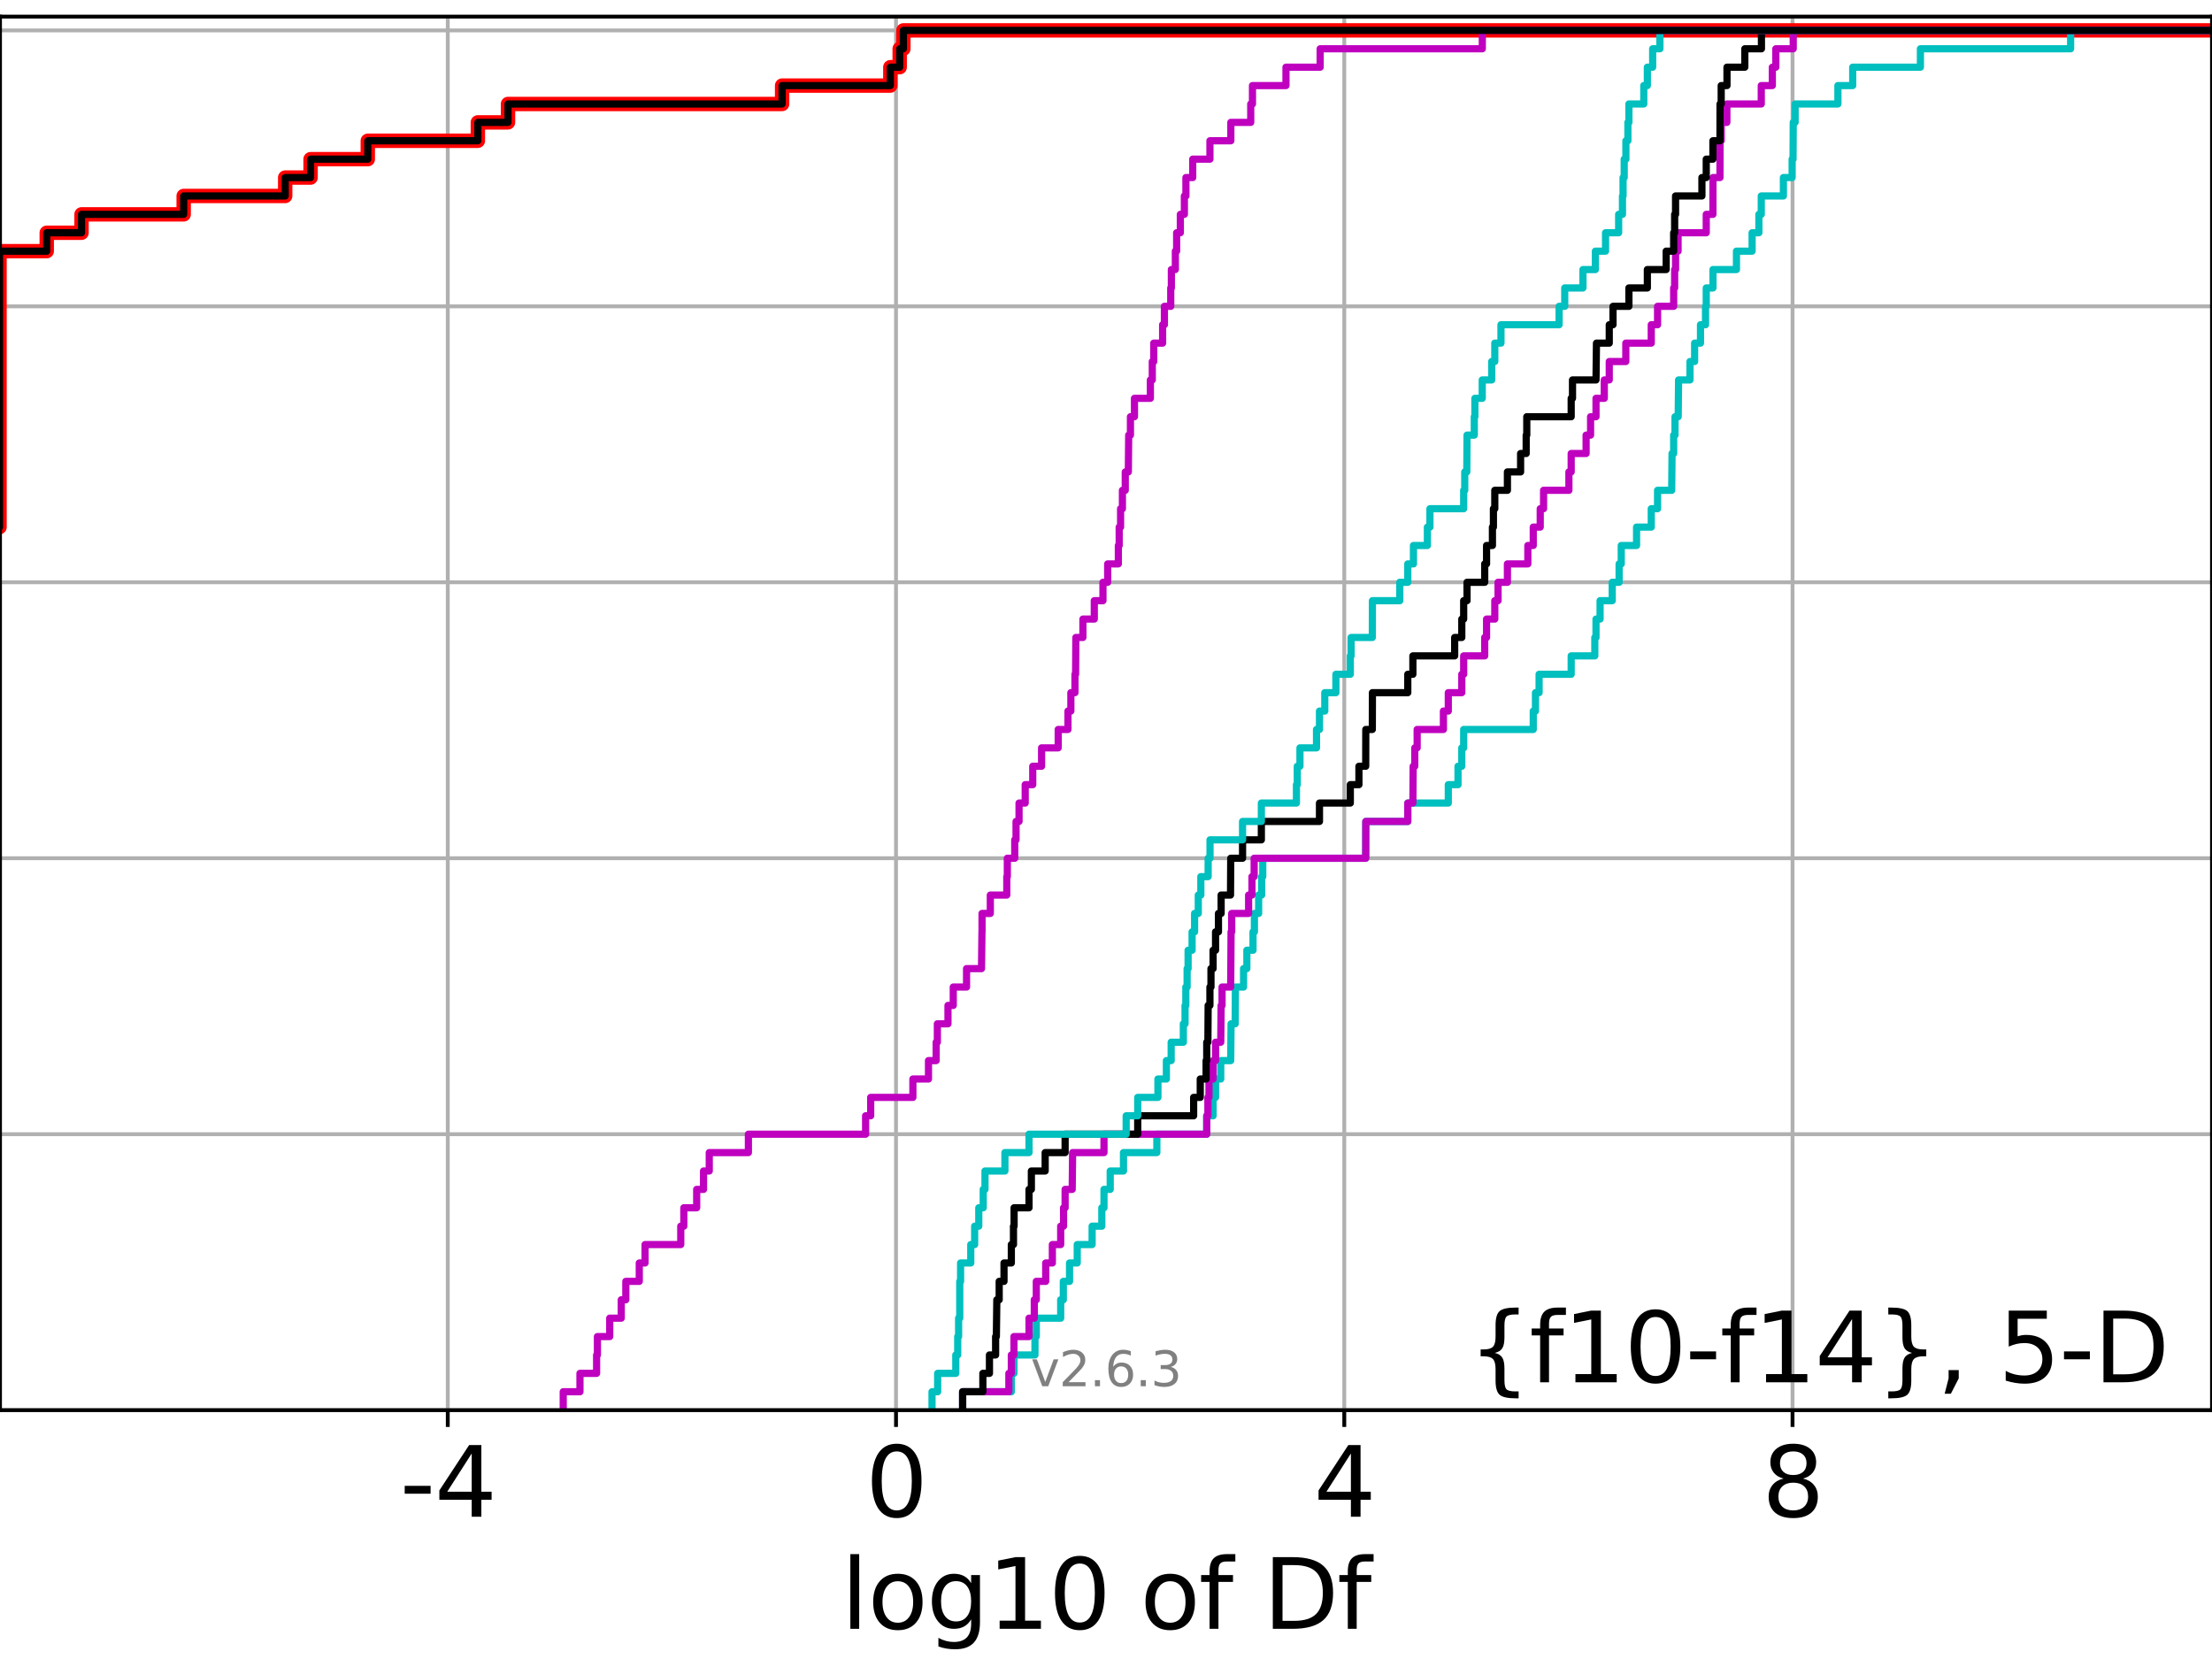 <?xml version="1.0" encoding="utf-8" standalone="no"?>
<!DOCTYPE svg PUBLIC "-//W3C//DTD SVG 1.1//EN"
  "http://www.w3.org/Graphics/SVG/1.1/DTD/svg11.dtd">
<svg xmlns:xlink="http://www.w3.org/1999/xlink" width="460.8pt" height="345.6pt" viewBox="0 0 460.8 345.6" xmlns="http://www.w3.org/2000/svg" version="1.1">
 <defs>
  <style type="text/css">*{stroke-linejoin: round; stroke-linecap: butt}</style>
 </defs>
 <g id="figure_1">
  <g id="patch_1">
   <path d="M 0 345.6 
L 460.8 345.6 
L 460.8 0 
L 0 0 
z
" style="fill: #ffffff"/>
  </g>
  <g id="axes_1">
   <g id="patch_2">
    <path d="M 0 293.76 
L 460.8 293.76 
L 460.8 3.456 
L 0 3.456 
z
" style="fill: #ffffff"/>
   </g>
   <g id="matplotlib.axis_1">
    <g id="xtick_1">
     <g id="line2d_1">
      <path d="M 93.279 293.76 
L 93.279 3.456 
" clip-path="url(#p9c94992430)" style="fill: none; stroke: #b0b0b0; stroke-width: 0.8; stroke-linecap: square"/>
     </g>
     <g id="line2d_2">
      <defs>
       <path id="m453ce9218b" d="M 0 0 
L 0 3.5 
" style="stroke: #000000; stroke-width: 0.8"/>
      </defs>
      <g>
       <use xlink:href="#m453ce9218b" x="93.279" y="293.76" style="stroke: #000000; stroke-width: 0.8"/>
      </g>
     </g>
     <g id="text_1">
      <!-- -4 -->
      <g transform="translate(83.308 315.957) scale(0.2 -0.2)">
       <defs>
        <path id="DejaVuSans-2d" d="M 313 2009 
L 1997 2009 
L 1997 1497 
L 313 1497 
L 313 2009 
z
" transform="scale(0.016)"/>
        <path id="DejaVuSans-34" d="M 2419 4116 
L 825 1625 
L 2419 1625 
L 2419 4116 
z
M 2253 4666 
L 3047 4666 
L 3047 1625 
L 3713 1625 
L 3713 1100 
L 3047 1100 
L 3047 0 
L 2419 0 
L 2419 1100 
L 313 1100 
L 313 1709 
L 2253 4666 
z
" transform="scale(0.016)"/>
       </defs>
       <use xlink:href="#DejaVuSans-2d"/>
       <use xlink:href="#DejaVuSans-34" x="36.084"/>
      </g>
     </g>
    </g>
    <g id="xtick_2">
     <g id="line2d_3">
      <path d="M 186.658 293.76 
L 186.658 3.456 
" clip-path="url(#p9c94992430)" style="fill: none; stroke: #b0b0b0; stroke-width: 0.8; stroke-linecap: square"/>
     </g>
     <g id="line2d_4">
      <g>
       <use xlink:href="#m453ce9218b" x="186.658" y="293.76" style="stroke: #000000; stroke-width: 0.8"/>
      </g>
     </g>
     <g id="text_2">
      <!-- 0 -->
      <g transform="translate(180.296 315.957) scale(0.2 -0.2)">
       <defs>
        <path id="DejaVuSans-30" d="M 2034 4250 
Q 1547 4250 1301 3770 
Q 1056 3291 1056 2328 
Q 1056 1369 1301 889 
Q 1547 409 2034 409 
Q 2525 409 2770 889 
Q 3016 1369 3016 2328 
Q 3016 3291 2770 3770 
Q 2525 4250 2034 4250 
z
M 2034 4750 
Q 2819 4750 3233 4129 
Q 3647 3509 3647 2328 
Q 3647 1150 3233 529 
Q 2819 -91 2034 -91 
Q 1250 -91 836 529 
Q 422 1150 422 2328 
Q 422 3509 836 4129 
Q 1250 4750 2034 4750 
z
" transform="scale(0.016)"/>
       </defs>
       <use xlink:href="#DejaVuSans-30"/>
      </g>
     </g>
    </g>
    <g id="xtick_3">
     <g id="line2d_5">
      <path d="M 280.038 293.76 
L 280.038 3.456 
" clip-path="url(#p9c94992430)" style="fill: none; stroke: #b0b0b0; stroke-width: 0.8; stroke-linecap: square"/>
     </g>
     <g id="line2d_6">
      <g>
       <use xlink:href="#m453ce9218b" x="280.038" y="293.76" style="stroke: #000000; stroke-width: 0.8"/>
      </g>
     </g>
     <g id="text_3">
      <!-- 4 -->
      <g transform="translate(273.676 315.957) scale(0.2 -0.2)">
       <use xlink:href="#DejaVuSans-34"/>
      </g>
     </g>
    </g>
    <g id="xtick_4">
     <g id="line2d_7">
      <path d="M 373.418 293.76 
L 373.418 3.456 
" clip-path="url(#p9c94992430)" style="fill: none; stroke: #b0b0b0; stroke-width: 0.8; stroke-linecap: square"/>
     </g>
     <g id="line2d_8">
      <g>
       <use xlink:href="#m453ce9218b" x="373.418" y="293.76" style="stroke: #000000; stroke-width: 0.8"/>
      </g>
     </g>
     <g id="text_4">
      <!-- 8 -->
      <g transform="translate(367.055 315.957) scale(0.2 -0.2)">
       <defs>
        <path id="DejaVuSans-38" d="M 2034 2216 
Q 1584 2216 1326 1975 
Q 1069 1734 1069 1313 
Q 1069 891 1326 650 
Q 1584 409 2034 409 
Q 2484 409 2743 651 
Q 3003 894 3003 1313 
Q 3003 1734 2745 1975 
Q 2488 2216 2034 2216 
z
M 1403 2484 
Q 997 2584 770 2862 
Q 544 3141 544 3541 
Q 544 4100 942 4425 
Q 1341 4750 2034 4750 
Q 2731 4750 3128 4425 
Q 3525 4100 3525 3541 
Q 3525 3141 3298 2862 
Q 3072 2584 2669 2484 
Q 3125 2378 3379 2068 
Q 3634 1759 3634 1313 
Q 3634 634 3220 271 
Q 2806 -91 2034 -91 
Q 1263 -91 848 271 
Q 434 634 434 1313 
Q 434 1759 690 2068 
Q 947 2378 1403 2484 
z
M 1172 3481 
Q 1172 3119 1398 2916 
Q 1625 2713 2034 2713 
Q 2441 2713 2670 2916 
Q 2900 3119 2900 3481 
Q 2900 3844 2670 4047 
Q 2441 4250 2034 4250 
Q 1625 4250 1398 4047 
Q 1172 3844 1172 3481 
z
" transform="scale(0.016)"/>
       </defs>
       <use xlink:href="#DejaVuSans-38"/>
      </g>
     </g>
    </g>
    <g id="text_5">
     <!-- log10 of Df -->
     <g transform="translate(175.214 339.313) scale(0.2 -0.2)">
      <defs>
       <path id="DejaVuSans-6c" d="M 603 4863 
L 1178 4863 
L 1178 0 
L 603 0 
L 603 4863 
z
" transform="scale(0.016)"/>
       <path id="DejaVuSans-6f" d="M 1959 3097 
Q 1497 3097 1228 2736 
Q 959 2375 959 1747 
Q 959 1119 1226 758 
Q 1494 397 1959 397 
Q 2419 397 2687 759 
Q 2956 1122 2956 1747 
Q 2956 2369 2687 2733 
Q 2419 3097 1959 3097 
z
M 1959 3584 
Q 2709 3584 3137 3096 
Q 3566 2609 3566 1747 
Q 3566 888 3137 398 
Q 2709 -91 1959 -91 
Q 1206 -91 779 398 
Q 353 888 353 1747 
Q 353 2609 779 3096 
Q 1206 3584 1959 3584 
z
" transform="scale(0.016)"/>
       <path id="DejaVuSans-67" d="M 2906 1791 
Q 2906 2416 2648 2759 
Q 2391 3103 1925 3103 
Q 1463 3103 1205 2759 
Q 947 2416 947 1791 
Q 947 1169 1205 825 
Q 1463 481 1925 481 
Q 2391 481 2648 825 
Q 2906 1169 2906 1791 
z
M 3481 434 
Q 3481 -459 3084 -895 
Q 2688 -1331 1869 -1331 
Q 1566 -1331 1297 -1286 
Q 1028 -1241 775 -1147 
L 775 -588 
Q 1028 -725 1275 -790 
Q 1522 -856 1778 -856 
Q 2344 -856 2625 -561 
Q 2906 -266 2906 331 
L 2906 616 
Q 2728 306 2450 153 
Q 2172 0 1784 0 
Q 1141 0 747 490 
Q 353 981 353 1791 
Q 353 2603 747 3093 
Q 1141 3584 1784 3584 
Q 2172 3584 2450 3431 
Q 2728 3278 2906 2969 
L 2906 3500 
L 3481 3500 
L 3481 434 
z
" transform="scale(0.016)"/>
       <path id="DejaVuSans-31" d="M 794 531 
L 1825 531 
L 1825 4091 
L 703 3866 
L 703 4441 
L 1819 4666 
L 2450 4666 
L 2450 531 
L 3481 531 
L 3481 0 
L 794 0 
L 794 531 
z
" transform="scale(0.016)"/>
       <path id="DejaVuSans-20" transform="scale(0.016)"/>
       <path id="DejaVuSans-66" d="M 2375 4863 
L 2375 4384 
L 1825 4384 
Q 1516 4384 1395 4259 
Q 1275 4134 1275 3809 
L 1275 3500 
L 2222 3500 
L 2222 3053 
L 1275 3053 
L 1275 0 
L 697 0 
L 697 3053 
L 147 3053 
L 147 3500 
L 697 3500 
L 697 3744 
Q 697 4328 969 4595 
Q 1241 4863 1831 4863 
L 2375 4863 
z
" transform="scale(0.016)"/>
       <path id="DejaVuSans-44" d="M 1259 4147 
L 1259 519 
L 2022 519 
Q 2988 519 3436 956 
Q 3884 1394 3884 2338 
Q 3884 3275 3436 3711 
Q 2988 4147 2022 4147 
L 1259 4147 
z
M 628 4666 
L 1925 4666 
Q 3281 4666 3915 4102 
Q 4550 3538 4550 2338 
Q 4550 1131 3912 565 
Q 3275 0 1925 0 
L 628 0 
L 628 4666 
z
" transform="scale(0.016)"/>
      </defs>
      <use xlink:href="#DejaVuSans-6c"/>
      <use xlink:href="#DejaVuSans-6f" x="27.783"/>
      <use xlink:href="#DejaVuSans-67" x="88.965"/>
      <use xlink:href="#DejaVuSans-31" x="152.441"/>
      <use xlink:href="#DejaVuSans-30" x="216.064"/>
      <use xlink:href="#DejaVuSans-20" x="279.688"/>
      <use xlink:href="#DejaVuSans-6f" x="311.475"/>
      <use xlink:href="#DejaVuSans-66" x="372.656"/>
      <use xlink:href="#DejaVuSans-20" x="407.861"/>
      <use xlink:href="#DejaVuSans-44" x="439.648"/>
      <use xlink:href="#DejaVuSans-66" x="516.65"/>
     </g>
    </g>
   </g>
   <g id="matplotlib.axis_2">
    <g id="ytick_1">
     <g id="line2d_9">
      <path d="M 0 293.76 
L 460.8 293.76 
" clip-path="url(#p9c94992430)" style="fill: none; stroke: #b0b0b0; stroke-width: 0.8; stroke-linecap: square"/>
     </g>
     <g id="line2d_10">
      <defs>
       <path id="m9b5bbe3a55" d="M 0 0 
L -3.5 0 
" style="stroke: #000000; stroke-width: 0.8"/>
      </defs>
      <g>
       <use xlink:href="#m9b5bbe3a55" x="0" y="293.76" style="stroke: #000000; stroke-width: 0.8"/>
      </g>
     </g>
    </g>
    <g id="ytick_2">
     <g id="line2d_11">
      <path d="M 0 236.274 
L 460.8 236.274 
" clip-path="url(#p9c94992430)" style="fill: none; stroke: #b0b0b0; stroke-width: 0.8; stroke-linecap: square"/>
     </g>
     <g id="line2d_12">
      <g>
       <use xlink:href="#m9b5bbe3a55" x="0" y="236.274" style="stroke: #000000; stroke-width: 0.8"/>
      </g>
     </g>
    </g>
    <g id="ytick_3">
     <g id="line2d_13">
      <path d="M 0 178.788 
L 460.8 178.788 
" clip-path="url(#p9c94992430)" style="fill: none; stroke: #b0b0b0; stroke-width: 0.8; stroke-linecap: square"/>
     </g>
     <g id="line2d_14">
      <g>
       <use xlink:href="#m9b5bbe3a55" x="0" y="178.788" style="stroke: #000000; stroke-width: 0.8"/>
      </g>
     </g>
    </g>
    <g id="ytick_4">
     <g id="line2d_15">
      <path d="M 0 121.302 
L 460.8 121.302 
" clip-path="url(#p9c94992430)" style="fill: none; stroke: #b0b0b0; stroke-width: 0.8; stroke-linecap: square"/>
     </g>
     <g id="line2d_16">
      <g>
       <use xlink:href="#m9b5bbe3a55" x="0" y="121.302" style="stroke: #000000; stroke-width: 0.8"/>
      </g>
     </g>
    </g>
    <g id="ytick_5">
     <g id="line2d_17">
      <path d="M 0 63.816 
L 460.8 63.816 
" clip-path="url(#p9c94992430)" style="fill: none; stroke: #b0b0b0; stroke-width: 0.8; stroke-linecap: square"/>
     </g>
     <g id="line2d_18">
      <g>
       <use xlink:href="#m9b5bbe3a55" x="0" y="63.816" style="stroke: #000000; stroke-width: 0.8"/>
      </g>
     </g>
    </g>
    <g id="ytick_6">
     <g id="line2d_19">
      <path d="M 0 6.33 
L 460.8 6.33 
" clip-path="url(#p9c94992430)" style="fill: none; stroke: #b0b0b0; stroke-width: 0.8; stroke-linecap: square"/>
     </g>
     <g id="line2d_20">
      <g>
       <use xlink:href="#m9b5bbe3a55" x="0" y="6.33" style="stroke: #000000; stroke-width: 0.8"/>
      </g>
     </g>
    </g>
   </g>
   <g id="line2d_21">
    <path d="M -1 109.805 
L -0.101 109.805 
L -0.101 52.319 
L 9.735 52.319 
L 9.735 48.487 
L 16.986 48.487 
L 16.986 44.654 
L 38.263 44.654 
L 38.263 40.822 
L 59.409 40.822 
L 59.409 36.989 
L 64.699 36.989 
L 64.699 33.157 
L 76.617 33.157 
L 76.617 29.325 
L 99.544 29.325 
L 99.544 25.492 
L 105.825 25.492 
L 105.825 21.66 
L 162.928 21.66 
L 162.928 17.827 
L 185.473 17.827 
L 185.473 13.995 
L 187.421 13.995 
L 187.421 10.163 
L 188.189 10.163 
L 188.189 6.33 
L 188.189 6.33 
L 460.8 6.33 
L 460.8 6.33 
" clip-path="url(#p9c94992430)" style="fill: none; stroke: #ff0000; stroke-width: 3; stroke-linecap: square"/>
   </g>
   <g id="line2d_22">
    <path d="M 200.535 293.76 
L 200.535 289.928 
L 210.679 289.928 
L 210.679 286.095 
L 211.227 286.095 
L 211.227 282.263 
L 215.603 282.263 
L 215.603 278.43 
L 215.88 278.43 
L 215.88 274.598 
L 220.961 274.598 
L 220.961 270.766 
L 221.51 270.766 
L 221.51 266.933 
L 222.805 266.933 
L 222.805 263.101 
L 224.406 263.101 
L 224.406 259.268 
L 227.509 259.268 
L 227.509 255.436 
L 229.529 255.436 
L 229.529 251.604 
L 229.982 251.604 
L 229.982 247.771 
L 231.277 247.771 
L 231.277 243.939 
L 234.043 243.939 
L 234.043 240.106 
L 240.993 240.106 
L 240.993 236.274 
L 251.388 236.274 
L 251.388 232.442 
L 252.707 232.442 
L 252.707 228.609 
L 253.223 228.609 
L 253.223 224.777 
L 254.304 224.777 
L 254.304 220.944 
L 256.376 220.944 
L 256.455 213.28 
L 257.308 213.28 
L 257.355 205.615 
L 259.056 205.615 
L 259.056 201.782 
L 259.745 201.782 
L 259.745 197.95 
L 261.028 197.95 
L 261.028 194.118 
L 261.316 194.118 
L 261.316 190.285 
L 262.2 190.285 
L 262.2 186.453 
L 262.825 186.453 
L 262.825 182.621 
L 263.055 182.621 
L 263.055 178.788 
L 284.502 178.788 
L 284.52 171.123 
L 293.268 171.123 
L 293.268 167.291 
L 301.707 167.291 
L 301.707 163.459 
L 303.73 163.459 
L 303.73 159.626 
L 304.518 159.626 
L 304.518 155.794 
L 304.91 155.794 
L 304.91 151.961 
L 319.405 151.961 
L 319.405 148.129 
L 319.868 148.129 
L 319.868 144.297 
L 320.623 144.297 
L 320.623 140.464 
L 327.306 140.464 
L 327.306 136.632 
L 332.228 136.632 
L 332.228 132.799 
L 332.479 132.799 
L 332.479 128.967 
L 333.325 128.967 
L 333.325 125.135 
L 335.859 125.135 
L 335.859 121.302 
L 337.293 121.302 
L 337.293 117.47 
L 337.735 117.47 
L 337.735 113.637 
L 340.928 113.637 
L 340.928 109.805 
L 343.988 109.805 
L 343.988 105.973 
L 345.301 105.973 
L 345.301 102.14 
L 348.244 102.14 
L 348.317 94.475 
L 348.655 94.475 
L 348.655 90.643 
L 348.937 90.643 
L 348.937 86.811 
L 349.598 86.811 
L 349.678 79.146 
L 352.056 79.146 
L 352.056 75.313 
L 353.019 75.313 
L 353.019 71.481 
L 354.243 71.481 
L 354.243 67.649 
L 355.291 67.649 
L 355.291 63.816 
L 355.443 63.816 
L 355.443 59.984 
L 356.846 59.984 
L 356.846 56.151 
L 361.738 56.151 
L 361.738 52.319 
L 364.997 52.319 
L 364.997 48.487 
L 366.407 48.487 
L 366.407 44.654 
L 366.905 44.654 
L 366.905 40.822 
L 371.514 40.822 
L 371.514 36.989 
L 373.336 36.989 
L 373.336 33.157 
L 373.525 33.157 
L 373.565 25.492 
L 373.956 25.492 
L 373.956 21.66 
L 382.87 21.66 
L 382.87 17.827 
L 385.954 17.827 
L 385.954 13.995 
L 400.058 13.995 
L 400.058 10.163 
L 431.348 10.163 
L 431.348 6.33 
L 431.348 6.33 
L 460.8 6.33 
L 460.8 6.33 
" clip-path="url(#p9c94992430)" style="fill: none; stroke: #00bfbf; stroke-width: 1.5; stroke-linecap: square"/>
   </g>
   <g id="line2d_23">
    <path d="M 200.535 293.76 
L 200.535 289.928 
L 210.165 289.928 
L 210.165 286.095 
L 210.679 286.095 
L 210.679 282.263 
L 211.227 282.263 
L 211.227 278.43 
L 214.362 278.43 
L 214.362 274.598 
L 215.462 274.598 
L 215.462 270.766 
L 215.88 270.766 
L 215.88 266.933 
L 217.839 266.933 
L 217.839 263.101 
L 219.225 263.101 
L 219.225 259.268 
L 220.961 259.268 
L 220.961 255.436 
L 221.558 255.436 
L 221.558 251.604 
L 221.884 251.604 
L 221.884 247.771 
L 223.358 247.771 
L 223.448 240.106 
L 229.982 240.106 
L 229.982 236.274 
L 251.388 236.274 
L 251.388 232.442 
L 251.627 232.442 
L 251.627 228.609 
L 251.853 228.609 
L 251.853 224.777 
L 252.707 224.777 
L 252.707 220.944 
L 253.223 220.944 
L 253.223 217.112 
L 254.304 217.112 
L 254.383 209.447 
L 254.577 209.447 
L 254.577 205.615 
L 256.376 205.615 
L 256.455 194.118 
L 256.585 194.118 
L 256.585 190.285 
L 260.107 190.285 
L 260.107 186.453 
L 260.809 186.453 
L 260.809 182.621 
L 261.266 182.621 
L 261.266 178.788 
L 284.502 178.788 
L 284.52 171.123 
L 293.268 171.123 
L 293.268 167.291 
L 294.329 167.291 
L 294.391 159.626 
L 294.725 159.626 
L 294.725 155.794 
L 295.22 155.794 
L 295.22 151.961 
L 300.69 151.961 
L 300.69 148.129 
L 301.707 148.129 
L 301.707 144.297 
L 304.518 144.297 
L 304.518 140.464 
L 304.91 140.464 
L 304.91 136.632 
L 309.292 136.632 
L 309.292 132.799 
L 309.678 132.799 
L 309.678 128.967 
L 311.392 128.967 
L 311.392 125.135 
L 312.073 125.135 
L 312.073 121.302 
L 314.023 121.302 
L 314.023 117.47 
L 318.278 117.47 
L 318.278 113.637 
L 319.405 113.637 
L 319.405 109.805 
L 320.857 109.805 
L 320.857 105.973 
L 321.554 105.973 
L 321.554 102.14 
L 326.832 102.14 
L 326.832 98.308 
L 327.306 98.308 
L 327.306 94.475 
L 330.415 94.475 
L 330.415 90.643 
L 331.348 90.643 
L 331.348 86.811 
L 332.479 86.811 
L 332.479 82.978 
L 334.201 82.978 
L 334.201 79.146 
L 335.238 79.146 
L 335.238 75.313 
L 338.687 75.313 
L 338.687 71.481 
L 343.988 71.481 
L 343.988 67.649 
L 345.301 67.649 
L 345.301 63.816 
L 348.655 63.816 
L 348.655 59.984 
L 348.861 59.984 
L 348.861 56.151 
L 349.05 56.151 
L 349.05 52.319 
L 349.574 52.319 
L 349.574 48.487 
L 355.443 48.487 
L 355.443 44.654 
L 356.831 44.654 
L 356.846 36.989 
L 358.299 36.989 
L 358.319 29.325 
L 358.557 29.325 
L 358.557 25.492 
L 359.741 25.492 
L 359.741 21.66 
L 366.905 21.66 
L 366.905 17.827 
L 369.209 17.827 
L 369.209 13.995 
L 369.938 13.995 
L 369.938 10.163 
L 373.565 10.163 
L 373.565 6.33 
L 373.565 6.33 
L 460.8 6.33 
L 460.8 6.33 
" clip-path="url(#p9c94992430)" style="fill: none; stroke: #bf00bf; stroke-width: 1.5; stroke-linecap: square"/>
   </g>
   <g id="line2d_24">
    <path d="M 200.535 293.76 
L 200.535 289.928 
L 204.748 289.928 
L 204.748 286.095 
L 206.121 286.095 
L 206.121 282.263 
L 207.404 282.263 
L 207.404 278.43 
L 207.561 278.43 
L 207.657 270.766 
L 208.149 270.766 
L 208.149 266.933 
L 209.153 266.933 
L 209.153 263.101 
L 210.679 263.101 
L 210.679 259.268 
L 211.125 259.268 
L 211.125 255.436 
L 211.254 255.436 
L 211.254 251.604 
L 214.362 251.604 
L 214.362 247.771 
L 214.853 247.771 
L 214.853 243.939 
L 217.729 243.939 
L 217.729 240.106 
L 221.884 240.106 
L 221.884 236.274 
L 237.009 236.274 
L 237.009 232.442 
L 248.658 232.442 
L 248.658 228.609 
L 250.034 228.609 
L 250.034 224.777 
L 251.252 224.777 
L 251.252 220.944 
L 251.388 220.944 
L 251.388 217.112 
L 251.627 217.112 
L 251.679 209.447 
L 252.049 209.447 
L 252.049 205.615 
L 252.268 205.615 
L 252.268 201.782 
L 252.707 201.782 
L 252.707 197.95 
L 253.223 197.95 
L 253.223 194.118 
L 253.827 194.118 
L 253.827 190.285 
L 254.383 190.285 
L 254.383 186.453 
L 256.338 186.453 
L 256.385 178.788 
L 258.848 178.788 
L 258.848 174.956 
L 262.764 174.956 
L 262.764 171.123 
L 274.871 171.123 
L 274.871 167.291 
L 281.295 167.291 
L 281.295 163.459 
L 283.089 163.459 
L 283.089 159.626 
L 284.502 159.626 
L 284.52 151.961 
L 285.879 151.961 
L 285.901 144.297 
L 293.268 144.297 
L 293.268 140.464 
L 294.329 140.464 
L 294.329 136.632 
L 303.034 136.632 
L 303.034 132.799 
L 304.518 132.799 
L 304.518 128.967 
L 304.91 128.967 
L 304.91 125.135 
L 305.61 125.135 
L 305.61 121.302 
L 309.292 121.302 
L 309.292 117.47 
L 309.678 117.47 
L 309.678 113.637 
L 310.9 113.637 
L 310.9 109.805 
L 311.106 109.805 
L 311.106 105.973 
L 311.392 105.973 
L 311.392 102.14 
L 314.023 102.14 
L 314.023 98.308 
L 316.769 98.308 
L 316.769 94.475 
L 317.931 94.475 
L 317.931 90.643 
L 318.056 90.643 
L 318.056 86.811 
L 327.306 86.811 
L 327.306 82.978 
L 327.581 82.978 
L 327.581 79.146 
L 332.479 79.146 
L 332.574 71.481 
L 335.238 71.481 
L 335.238 67.649 
L 336.02 67.649 
L 336.02 63.816 
L 339.331 63.816 
L 339.331 59.984 
L 343.175 59.984 
L 343.175 56.151 
L 347.096 56.151 
L 347.096 52.319 
L 348.655 52.319 
L 348.655 48.487 
L 348.861 48.487 
L 348.861 44.654 
L 349.05 44.654 
L 349.05 40.822 
L 354.54 40.822 
L 354.54 36.989 
L 355.443 36.989 
L 355.443 33.157 
L 356.831 33.157 
L 356.831 29.325 
L 358.299 29.325 
L 358.319 21.66 
L 358.557 21.66 
L 358.557 17.827 
L 359.763 17.827 
L 359.763 13.995 
L 363.477 13.995 
L 363.477 10.163 
L 366.94 10.163 
L 366.94 6.33 
L 366.94 6.33 
L 460.8 6.33 
L 460.8 6.33 
" clip-path="url(#p9c94992430)" style="fill: none; stroke: #000000; stroke-width: 1.5; stroke-linecap: square"/>
   </g>
   <g id="line2d_25">
    <path d="M 194.157 293.76 
L 194.157 289.928 
L 195.331 289.928 
L 195.331 286.095 
L 199.108 286.095 
L 199.108 282.263 
L 199.509 282.263 
L 199.509 278.43 
L 199.695 278.43 
L 199.695 274.598 
L 199.934 274.598 
L 199.935 266.933 
L 200.108 266.933 
L 200.108 263.101 
L 202.227 263.101 
L 202.227 259.268 
L 203.039 259.268 
L 203.039 255.436 
L 203.897 255.436 
L 203.897 251.604 
L 204.823 251.604 
L 204.823 247.771 
L 205.193 247.771 
L 205.193 243.939 
L 209.342 243.939 
L 209.342 240.106 
L 214.362 240.106 
L 214.362 236.274 
L 234.601 236.274 
L 234.601 232.442 
L 237.009 232.442 
L 237.009 228.609 
L 241.218 228.609 
L 241.218 224.777 
L 242.981 224.777 
L 242.981 220.944 
L 243.978 220.944 
L 243.978 217.112 
L 246.513 217.112 
L 246.513 213.28 
L 246.869 213.28 
L 246.869 209.447 
L 247.03 209.447 
L 247.03 205.615 
L 247.298 205.615 
L 247.298 201.782 
L 247.503 201.782 
L 247.503 197.95 
L 248.335 197.95 
L 248.335 194.118 
L 248.856 194.118 
L 248.856 190.285 
L 249.625 190.285 
L 249.625 186.453 
L 250.155 186.453 
L 250.155 182.621 
L 251.679 182.621 
L 251.679 178.788 
L 252.068 178.788 
L 252.068 174.956 
L 258.848 174.956 
L 258.848 171.123 
L 262.764 171.123 
L 262.764 167.291 
L 270.073 167.291 
L 270.073 163.459 
L 270.246 163.459 
L 270.246 159.626 
L 270.804 159.626 
L 270.804 155.794 
L 274.254 155.794 
L 274.254 151.961 
L 274.871 151.961 
L 274.871 148.129 
L 275.978 148.129 
L 275.978 144.297 
L 278.29 144.297 
L 278.29 140.464 
L 281.295 140.464 
L 281.295 136.632 
L 281.457 136.632 
L 281.457 132.799 
L 285.879 132.799 
L 285.901 125.135 
L 291.605 125.135 
L 291.605 121.302 
L 293.268 121.302 
L 293.268 117.47 
L 294.447 117.47 
L 294.447 113.637 
L 297.351 113.637 
L 297.351 109.805 
L 297.883 109.805 
L 297.883 105.973 
L 304.91 105.973 
L 304.91 102.14 
L 305.135 102.14 
L 305.135 98.308 
L 305.559 98.308 
L 305.61 90.643 
L 307.122 90.643 
L 307.122 86.811 
L 307.248 86.811 
L 307.248 82.978 
L 308.778 82.978 
L 308.778 79.146 
L 310.753 79.146 
L 310.753 75.313 
L 311.392 75.313 
L 311.392 71.481 
L 312.68 71.481 
L 312.68 67.649 
L 324.793 67.649 
L 324.793 63.816 
L 325.962 63.816 
L 325.962 59.984 
L 329.76 59.984 
L 329.76 56.151 
L 332.349 56.151 
L 332.349 52.319 
L 334.465 52.319 
L 334.465 48.487 
L 337.193 48.487 
L 337.193 44.654 
L 337.991 44.654 
L 337.991 40.822 
L 338.114 40.822 
L 338.114 36.989 
L 338.351 36.989 
L 338.351 33.157 
L 338.703 33.157 
L 338.703 29.325 
L 339.121 29.325 
L 339.121 25.492 
L 339.331 25.492 
L 339.331 21.66 
L 342.43 21.66 
L 342.43 17.827 
L 343.175 17.827 
L 343.175 13.995 
L 344.281 13.995 
L 344.281 10.163 
L 345.788 10.163 
L 345.788 6.33 
L 345.788 6.33 
L 460.8 6.33 
L 460.8 6.33 
" clip-path="url(#p9c94992430)" style="fill: none; stroke: #00bfbf; stroke-width: 1.5; stroke-linecap: square"/>
   </g>
   <g id="line2d_26">
    <path d="M 117.329 293.76 
L 117.329 289.928 
L 120.816 289.928 
L 120.816 286.095 
L 124.285 286.095 
L 124.285 282.263 
L 124.453 282.263 
L 124.453 278.43 
L 127.017 278.43 
L 127.017 274.598 
L 129.417 274.598 
L 129.417 270.766 
L 130.371 270.766 
L 130.371 266.933 
L 133.173 266.933 
L 133.173 263.101 
L 134.377 263.101 
L 134.377 259.268 
L 141.815 259.268 
L 141.815 255.436 
L 142.455 255.436 
L 142.455 251.604 
L 145.134 251.604 
L 145.134 247.771 
L 146.559 247.771 
L 146.559 243.939 
L 147.753 243.939 
L 147.753 240.106 
L 155.905 240.106 
L 155.905 236.274 
L 180.321 236.274 
L 180.321 232.442 
L 181.38 232.442 
L 181.38 228.609 
L 190.17 228.609 
L 190.17 224.777 
L 193.42 224.777 
L 193.42 220.944 
L 195.019 220.944 
L 195.019 217.112 
L 195.268 217.112 
L 195.268 213.28 
L 197.481 213.28 
L 197.481 209.447 
L 198.582 209.447 
L 198.582 205.615 
L 201.351 205.615 
L 201.351 201.782 
L 204.464 201.782 
L 204.56 194.118 
L 204.576 194.118 
L 204.576 190.285 
L 206.301 190.285 
L 206.301 186.453 
L 209.733 186.453 
L 209.733 182.621 
L 209.845 182.621 
L 209.845 178.788 
L 211.389 178.788 
L 211.389 174.956 
L 211.661 174.956 
L 211.661 171.123 
L 212.285 171.123 
L 212.285 167.291 
L 213.57 167.291 
L 213.57 163.459 
L 215.14 163.459 
L 215.14 159.626 
L 216.979 159.626 
L 216.979 155.794 
L 220.444 155.794 
L 220.444 151.961 
L 222.476 151.961 
L 222.476 148.129 
L 223.082 148.129 
L 223.082 144.297 
L 223.935 144.297 
L 223.935 140.464 
L 224.067 140.464 
L 224.121 132.799 
L 225.589 132.799 
L 225.589 128.967 
L 227.962 128.967 
L 227.962 125.135 
L 229.767 125.135 
L 229.767 121.302 
L 230.752 121.302 
L 230.752 117.47 
L 232.974 117.47 
L 232.974 113.637 
L 233.146 113.637 
L 233.146 109.805 
L 233.438 109.805 
L 233.438 105.973 
L 233.819 105.973 
L 233.819 102.14 
L 234.415 102.14 
L 234.415 98.308 
L 235.052 98.308 
L 235.129 90.643 
L 235.491 90.643 
L 235.491 86.811 
L 236.33 86.811 
L 236.33 82.978 
L 239.645 82.978 
L 239.645 79.146 
L 240.044 79.146 
L 240.044 75.313 
L 240.346 75.313 
L 240.346 71.481 
L 242.196 71.481 
L 242.196 67.649 
L 242.566 67.649 
L 242.566 63.816 
L 243.887 63.816 
L 243.887 59.984 
L 244.018 59.984 
L 244.018 56.151 
L 244.848 56.151 
L 244.848 52.319 
L 245.117 52.319 
L 245.117 48.487 
L 245.886 48.487 
L 245.886 44.654 
L 246.728 44.654 
L 246.728 40.822 
L 247.049 40.822 
L 247.049 36.989 
L 248.467 36.989 
L 248.467 33.157 
L 252.052 33.157 
L 252.052 29.325 
L 256.408 29.325 
L 256.408 25.492 
L 260.551 25.492 
L 260.551 21.66 
L 260.912 21.66 
L 260.912 17.827 
L 267.894 17.827 
L 267.894 13.995 
L 275.011 13.995 
L 275.011 10.163 
L 308.793 10.163 
L 308.793 6.33 
L 308.793 6.33 
L 460.8 6.33 
L 460.8 6.33 
" clip-path="url(#p9c94992430)" style="fill: none; stroke: #bf00bf; stroke-width: 1.5; stroke-linecap: square"/>
   </g>
   <g id="line2d_27">
    <path d="M -1 109.805 
L -0.101 109.805 
L -0.101 52.319 
L 9.735 52.319 
L 9.735 48.487 
L 16.986 48.487 
L 16.986 44.654 
L 38.263 44.654 
L 38.263 40.822 
L 59.409 40.822 
L 59.409 36.989 
L 64.699 36.989 
L 64.699 33.157 
L 76.617 33.157 
L 76.617 29.325 
L 99.544 29.325 
L 99.544 25.492 
L 105.825 25.492 
L 105.825 21.66 
L 162.928 21.66 
L 162.928 17.827 
L 185.473 17.827 
L 185.473 13.995 
L 187.421 13.995 
L 187.421 10.163 
L 188.189 10.163 
L 188.189 6.33 
L 188.189 6.33 
L 460.8 6.33 
L 460.8 6.33 
" clip-path="url(#p9c94992430)" style="fill: none; stroke: #000000; stroke-width: 1.5; stroke-linecap: square"/>
   </g>
   <g id="patch_3">
    <path d="M 0 293.76 
L 0 3.456 
" style="fill: none; stroke: #000000; stroke-width: 0.8; stroke-linejoin: miter; stroke-linecap: square"/>
   </g>
   <g id="patch_4">
    <path d="M 460.8 293.76 
L 460.8 3.456 
" style="fill: none; stroke: #000000; stroke-width: 0.8; stroke-linejoin: miter; stroke-linecap: square"/>
   </g>
   <g id="patch_5">
    <path d="M 0 293.76 
L 460.8 293.76 
" style="fill: none; stroke: #000000; stroke-width: 0.8; stroke-linejoin: miter; stroke-linecap: square"/>
   </g>
   <g id="patch_6">
    <path d="M 0 3.456 
L 460.8 3.456 
" style="fill: none; stroke: #000000; stroke-width: 0.8; stroke-linejoin: miter; stroke-linecap: square"/>
   </g>
   <g id="text_6">
    <!-- {f10-f14}, 5-D -->
    <g transform="translate(305.884 287.954) scale(0.2 -0.2)">
     <defs>
      <path id="DejaVuSans-7b" d="M 3272 -594 
L 3272 -1044 
L 3078 -1044 
Q 2300 -1044 2036 -812 
Q 1772 -581 1772 109 
L 1772 856 
Q 1772 1328 1603 1509 
Q 1434 1691 991 1691 
L 800 1691 
L 800 2138 
L 991 2138 
Q 1438 2138 1605 2317 
Q 1772 2497 1772 2963 
L 1772 3713 
Q 1772 4403 2036 4633 
Q 2300 4863 3078 4863 
L 3272 4863 
L 3272 4416 
L 3059 4416 
Q 2619 4416 2484 4278 
Q 2350 4141 2350 3700 
L 2350 2925 
Q 2350 2434 2208 2212 
Q 2066 1991 1722 1913 
Q 2069 1828 2209 1606 
Q 2350 1384 2350 897 
L 2350 122 
Q 2350 -319 2484 -456 
Q 2619 -594 3059 -594 
L 3272 -594 
z
" transform="scale(0.016)"/>
      <path id="DejaVuSans-7d" d="M 800 -594 
L 1019 -594 
Q 1456 -594 1589 -459 
Q 1722 -325 1722 122 
L 1722 897 
Q 1722 1384 1862 1606 
Q 2003 1828 2350 1913 
Q 2003 1991 1862 2212 
Q 1722 2434 1722 2925 
L 1722 3700 
Q 1722 4144 1589 4280 
Q 1456 4416 1019 4416 
L 800 4416 
L 800 4863 
L 997 4863 
Q 1775 4863 2036 4633 
Q 2297 4403 2297 3713 
L 2297 2963 
Q 2297 2497 2465 2317 
Q 2634 2138 3078 2138 
L 3272 2138 
L 3272 1691 
L 3078 1691 
Q 2634 1691 2465 1509 
Q 2297 1328 2297 856 
L 2297 109 
Q 2297 -581 2036 -812 
Q 1775 -1044 997 -1044 
L 800 -1044 
L 800 -594 
z
" transform="scale(0.016)"/>
      <path id="DejaVuSans-2c" d="M 750 794 
L 1409 794 
L 1409 256 
L 897 -744 
L 494 -744 
L 750 256 
L 750 794 
z
" transform="scale(0.016)"/>
      <path id="DejaVuSans-35" d="M 691 4666 
L 3169 4666 
L 3169 4134 
L 1269 4134 
L 1269 2991 
Q 1406 3038 1543 3061 
Q 1681 3084 1819 3084 
Q 2600 3084 3056 2656 
Q 3513 2228 3513 1497 
Q 3513 744 3044 326 
Q 2575 -91 1722 -91 
Q 1428 -91 1123 -41 
Q 819 9 494 109 
L 494 744 
Q 775 591 1075 516 
Q 1375 441 1709 441 
Q 2250 441 2565 725 
Q 2881 1009 2881 1497 
Q 2881 1984 2565 2268 
Q 2250 2553 1709 2553 
Q 1456 2553 1204 2497 
Q 953 2441 691 2322 
L 691 4666 
z
" transform="scale(0.016)"/>
     </defs>
     <use xlink:href="#DejaVuSans-7b"/>
     <use xlink:href="#DejaVuSans-66" x="63.623"/>
     <use xlink:href="#DejaVuSans-31" x="98.828"/>
     <use xlink:href="#DejaVuSans-30" x="162.451"/>
     <use xlink:href="#DejaVuSans-2d" x="226.074"/>
     <use xlink:href="#DejaVuSans-66" x="262.158"/>
     <use xlink:href="#DejaVuSans-31" x="297.363"/>
     <use xlink:href="#DejaVuSans-34" x="360.986"/>
     <use xlink:href="#DejaVuSans-7d" x="424.609"/>
     <use xlink:href="#DejaVuSans-2c" x="488.232"/>
     <use xlink:href="#DejaVuSans-20" x="520.02"/>
     <use xlink:href="#DejaVuSans-35" x="551.807"/>
     <use xlink:href="#DejaVuSans-2d" x="615.43"/>
     <use xlink:href="#DejaVuSans-44" x="651.514"/>
    </g>
   </g>
   <g id="text_7">
    <!-- v2.6.3 -->
    <g style="fill: #808080" transform="translate(214.719 288.777) scale(0.1 -0.1)">
     <defs>
      <path id="DejaVuSans-76" d="M 191 3500 
L 800 3500 
L 1894 563 
L 2988 3500 
L 3597 3500 
L 2284 0 
L 1503 0 
L 191 3500 
z
" transform="scale(0.016)"/>
      <path id="DejaVuSans-32" d="M 1228 531 
L 3431 531 
L 3431 0 
L 469 0 
L 469 531 
Q 828 903 1448 1529 
Q 2069 2156 2228 2338 
Q 2531 2678 2651 2914 
Q 2772 3150 2772 3378 
Q 2772 3750 2511 3984 
Q 2250 4219 1831 4219 
Q 1534 4219 1204 4116 
Q 875 4013 500 3803 
L 500 4441 
Q 881 4594 1212 4672 
Q 1544 4750 1819 4750 
Q 2544 4750 2975 4387 
Q 3406 4025 3406 3419 
Q 3406 3131 3298 2873 
Q 3191 2616 2906 2266 
Q 2828 2175 2409 1742 
Q 1991 1309 1228 531 
z
" transform="scale(0.016)"/>
      <path id="DejaVuSans-2e" d="M 684 794 
L 1344 794 
L 1344 0 
L 684 0 
L 684 794 
z
" transform="scale(0.016)"/>
      <path id="DejaVuSans-36" d="M 2113 2584 
Q 1688 2584 1439 2293 
Q 1191 2003 1191 1497 
Q 1191 994 1439 701 
Q 1688 409 2113 409 
Q 2538 409 2786 701 
Q 3034 994 3034 1497 
Q 3034 2003 2786 2293 
Q 2538 2584 2113 2584 
z
M 3366 4563 
L 3366 3988 
Q 3128 4100 2886 4159 
Q 2644 4219 2406 4219 
Q 1781 4219 1451 3797 
Q 1122 3375 1075 2522 
Q 1259 2794 1537 2939 
Q 1816 3084 2150 3084 
Q 2853 3084 3261 2657 
Q 3669 2231 3669 1497 
Q 3669 778 3244 343 
Q 2819 -91 2113 -91 
Q 1303 -91 875 529 
Q 447 1150 447 2328 
Q 447 3434 972 4092 
Q 1497 4750 2381 4750 
Q 2619 4750 2861 4703 
Q 3103 4656 3366 4563 
z
" transform="scale(0.016)"/>
      <path id="DejaVuSans-33" d="M 2597 2516 
Q 3050 2419 3304 2112 
Q 3559 1806 3559 1356 
Q 3559 666 3084 287 
Q 2609 -91 1734 -91 
Q 1441 -91 1130 -33 
Q 819 25 488 141 
L 488 750 
Q 750 597 1062 519 
Q 1375 441 1716 441 
Q 2309 441 2620 675 
Q 2931 909 2931 1356 
Q 2931 1769 2642 2001 
Q 2353 2234 1838 2234 
L 1294 2234 
L 1294 2753 
L 1863 2753 
Q 2328 2753 2575 2939 
Q 2822 3125 2822 3475 
Q 2822 3834 2567 4026 
Q 2313 4219 1838 4219 
Q 1578 4219 1281 4162 
Q 984 4106 628 3988 
L 628 4550 
Q 988 4650 1302 4700 
Q 1616 4750 1894 4750 
Q 2613 4750 3031 4423 
Q 3450 4097 3450 3541 
Q 3450 3153 3228 2886 
Q 3006 2619 2597 2516 
z
" transform="scale(0.016)"/>
     </defs>
     <use xlink:href="#DejaVuSans-76"/>
     <use xlink:href="#DejaVuSans-32" x="59.18"/>
     <use xlink:href="#DejaVuSans-2e" x="122.803"/>
     <use xlink:href="#DejaVuSans-36" x="154.59"/>
     <use xlink:href="#DejaVuSans-2e" x="218.213"/>
     <use xlink:href="#DejaVuSans-33" x="250"/>
    </g>
   </g>
  </g>
 </g>
 <defs>
  <clipPath id="p9c94992430">
   <rect x="0" y="3.456" width="460.8" height="290.304"/>
  </clipPath>
 </defs>
</svg>
